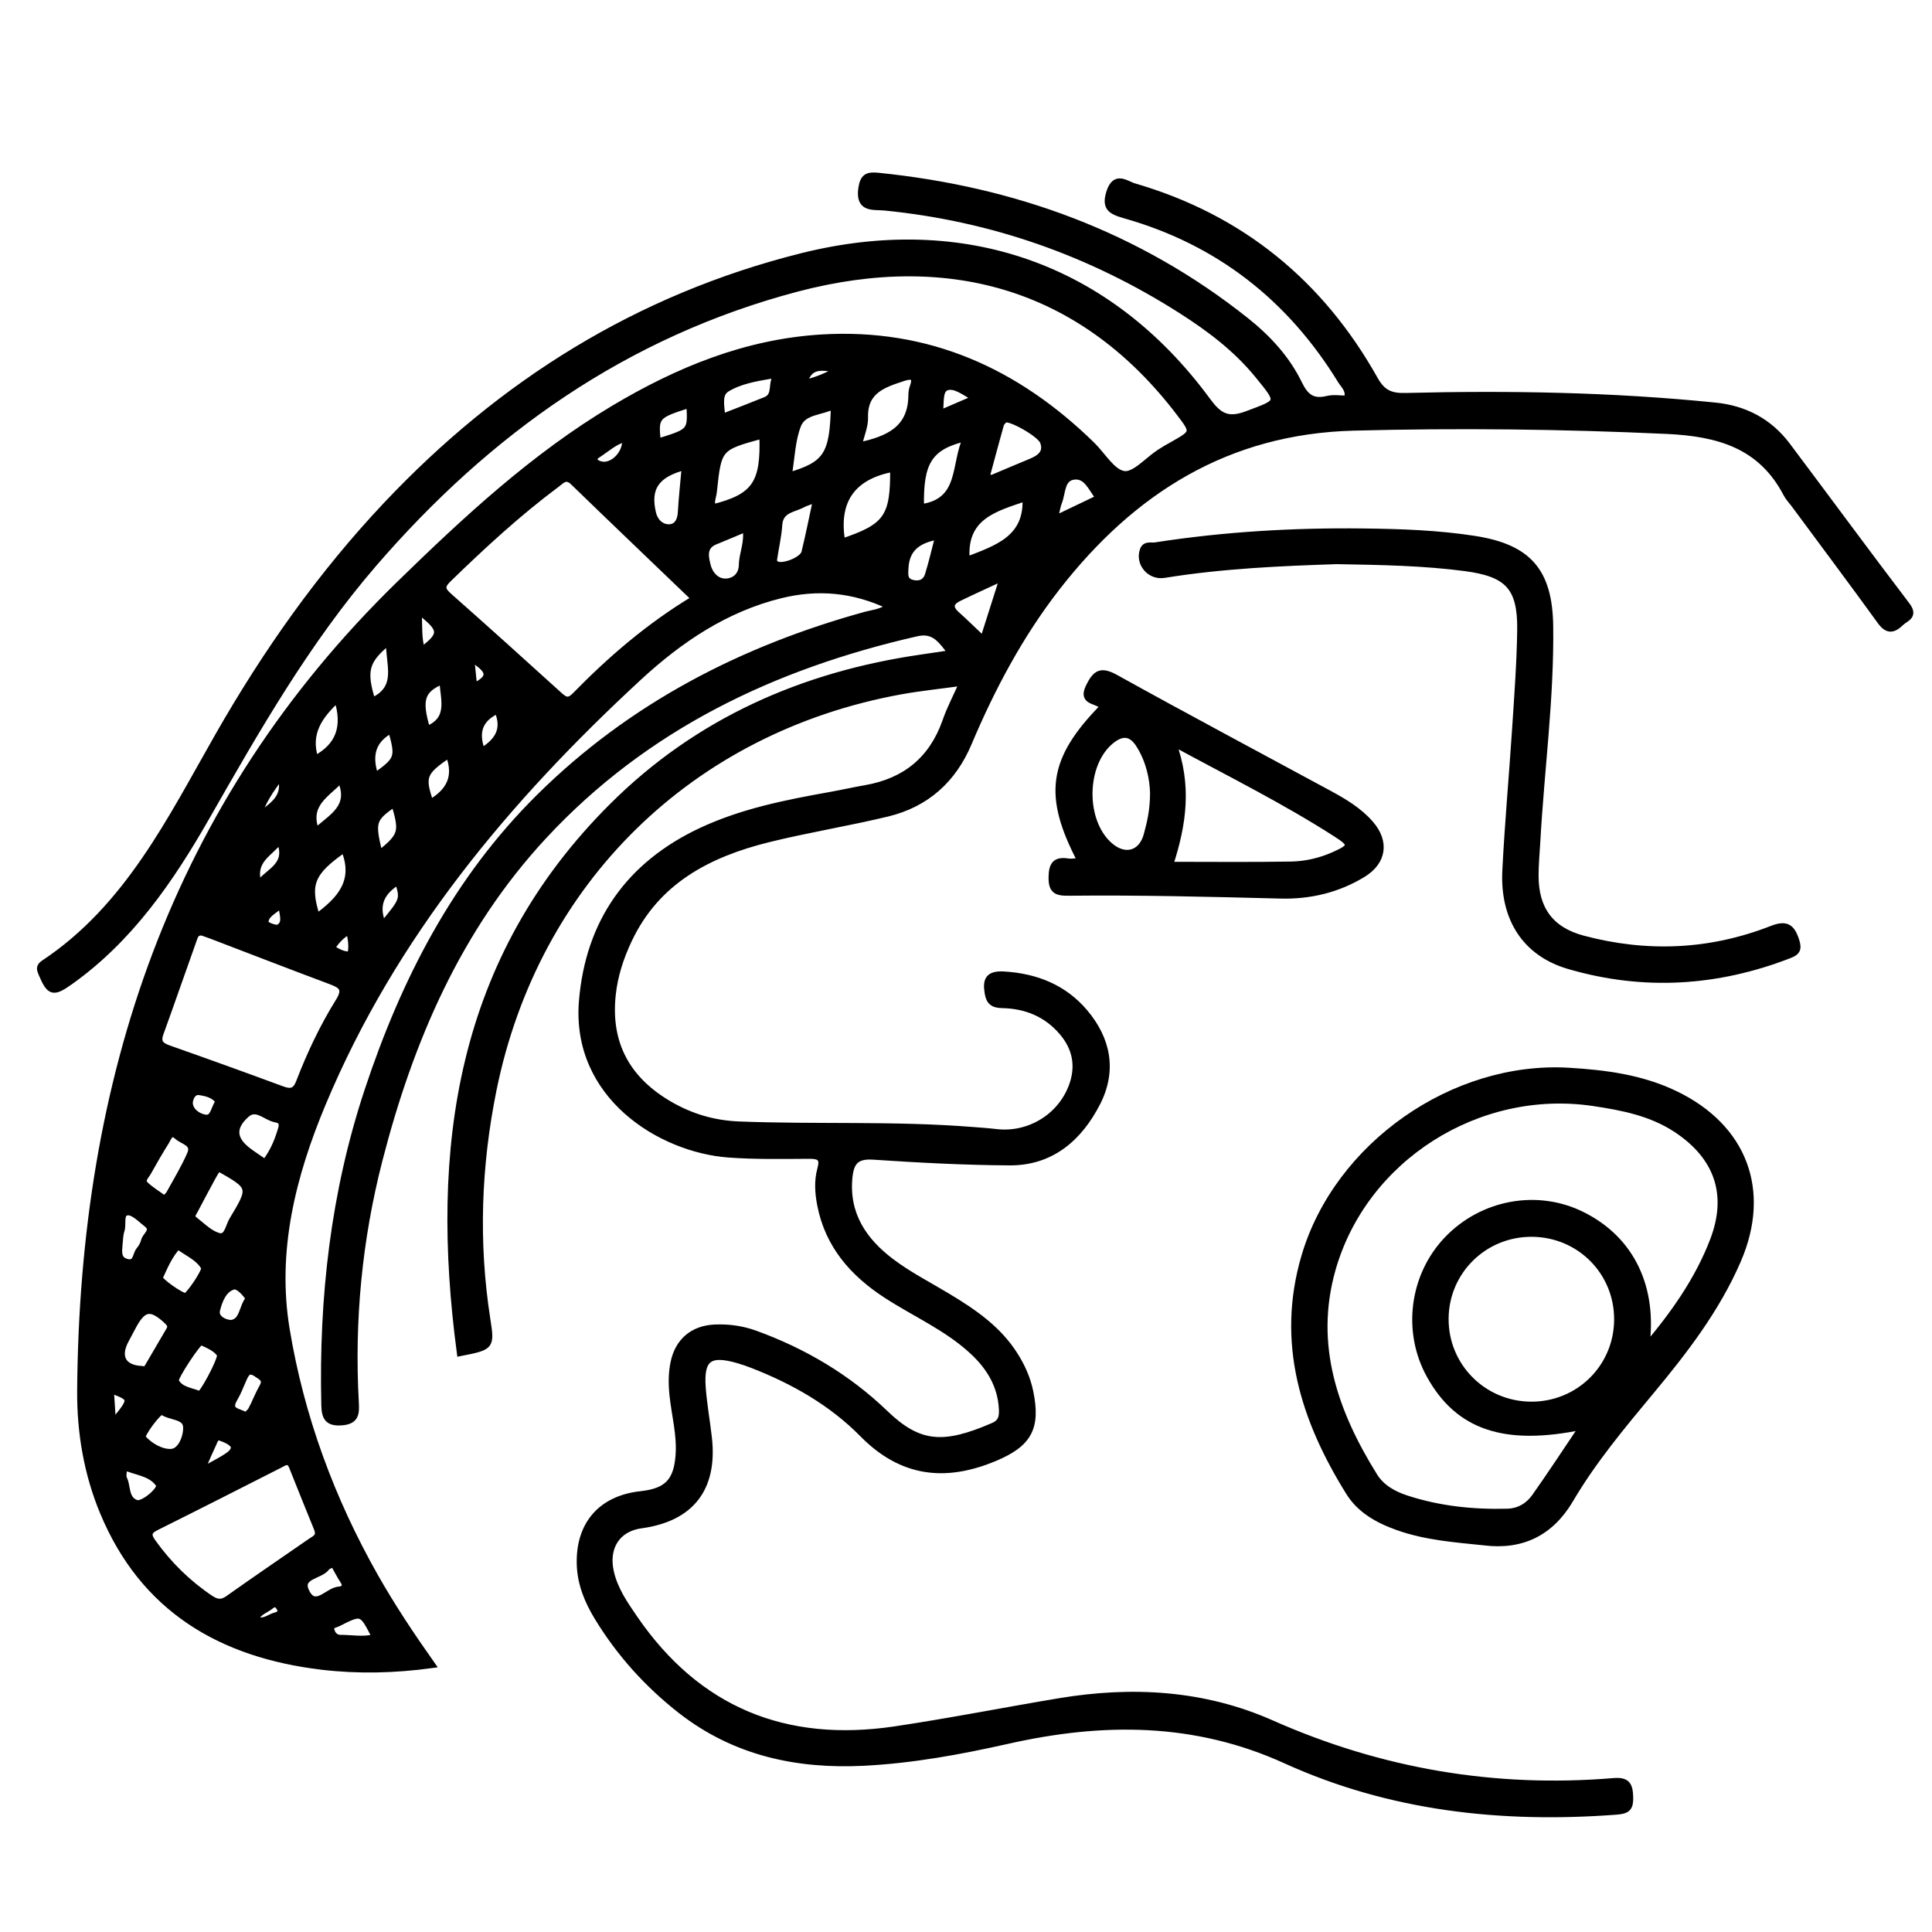 <?xml version="1.0" encoding="utf-8"?>
<!-- Generator: Adobe Illustrator 23.0.0, SVG Export Plug-In . SVG Version: 6.00 Build 0)  -->
<svg version="1.0" xmlns="http://www.w3.org/2000/svg" xmlns:xlink="http://www.w3.org/1999/xlink" x="0px" y="0px"
	 viewBox="0 0 3000 3000" style="enable-background:new 0 0 3000 3000;" xml:space="preserve">
<style type="text/css">
	.st0{stroke:#000000;stroke-width:10;stroke-miterlimit:10;}
</style>
<g id="Layer_1">
</g>
<g id="Layer_2">
	<g>
		<path class="st0" d="M1494.8,1059.8c-35.2,4.9-66.3,8-97,13.6c-325.7,59.6-566.3,295.1-631.9,619.4
			c-23.8,117.9-28.1,236.6-9.5,355.8c6.6,42.7,6.3,42.7-42,52.2c-42.3-317.6-2.1-611.1,236.5-848.9c132.5-132.1,295.9-204,480-230.6
			c14.6-2.1,29.3-4.3,46.5-6.9c-14.6-18.4-25.5-37.7-53.5-31.4c-222.9,50.7-422.1,145.4-579.9,315.5
			c-132.8,143.2-207.2,316.8-255.1,502.9c-31.7,123.4-43.8,249.4-36.7,376.8c0.9,16.7,0.4,28.4-21.6,30.1
			c-22.4,1.7-26.3-8.3-26.7-27.2c-3.8-166.2,14.6-329.1,67.1-487.6c56.7-171.1,137.2-328,266.9-456.2
			c142.7-141.1,314.8-229.7,506.8-282.6c11.3-3.1,23.8-3.5,36.6-13.4c-56-26.7-111.6-31.4-169.1-17.3
			c-85.7,21.1-156.8,69.1-220.2,127.6c-205.1,189.4-381.7,400.7-490.8,661.3c-47,112.3-76.6,229.2-56.4,351.4
			c22.5,136,69.8,264.2,138,384.5c26.2,46.1,55.5,90.2,88.1,136.4c-59,8-114.9,9.2-171,2.6c-156.5-18.7-277.3-89.2-339.9-240
			c-24.9-59.9-35.7-124.3-35.2-188.6c3.6-481.4,143.2-909.1,496.1-1252.8c103.1-100.4,208-197.9,332.3-272.1
			c99.6-59.4,205-102.7,322.1-109.9c165.8-10.2,303.5,52.3,420.3,166.6c16.5,16.1,31.3,42.7,49.7,45.4c16.5,2.4,36.7-21.6,55.4-33.8
			c6.2-4.1,12.7-7.8,19.2-11.4c34.8-19.6,34.8-19.5,11.2-50.5c-146-191.6-350.3-256.9-594.1-192.6
			C970.9,518.5,758,669.5,580.1,875.6c-103.6,120.1-181.5,256.6-259.6,393.3c-55.7,97.4-118.7,189.3-212.1,255.6
			c-25.9,18.4-31.2,16.8-43.6-12.4c-2.9-6.8-4.4-11.2,3.1-16.2c130.7-86.7,196.8-223.4,271-353.3c73.8-129.3,158.8-250,261-358.4
			c178.8-189.5,390.9-322.5,645.5-386.2c250.4-62.6,475.7,15.3,628.9,223.4c18,24.5,31.3,33.5,62.3,21.8
			c51.2-19.4,52.6-16.9,16.5-61c-33.4-40.9-74.9-72.2-119.2-100.4c-140.8-89.7-293.9-143.4-460.1-159.9c-17.4-1.7-40.9,3.7-36-29.5
			c2.7-18.1,9.5-20.7,25.2-19.2c211.7,21.4,404.1,91.4,571.7,224.7c33.9,27,63.3,58.8,82.2,97.7c10.3,21.2,21.4,29.7,44.4,24.1
			c9.6-2.3,20.3-0.4,30.5-0.4c4.5-13.4-4.9-20.5-9.7-28.4c-78.9-128.5-190-215.6-335.5-256.8c-21.4-6.1-31.6-11.5-23.5-36.2
			c9-27.3,25.6-11.9,38-8.3c165.7,48.2,289.6,149.7,373.6,299.5c12,21.5,25.1,26.7,48.2,26.1c160.4-4,320.6-1.3,480.4,14.9
			c45.8,4.6,83.8,24.5,111.7,61.5c62.1,82.7,123.3,166,185.9,248.3c13,17.1-1.9,19.8-9.5,27.2c-11.2,10.9-20.3,13-31.3-2.2
			c-44.2-61.1-89.5-121.4-134.3-182.1c-3.9-5.2-8.6-10-11.6-15.7c-39.4-75.9-106-94.6-186-98.3c-162.2-7.5-324.1-9.4-486.4-5.1
			c-196,5.2-343.3,97.9-460.3,248.1c-57.6,74-101.2,156.1-137.6,242.2c-24.1,57.1-66,94.5-126,109c-61.4,14.8-124,24.8-185.3,40
			c-92.5,23-173,64.6-216.3,156.5c-12.8,27.1-22,55.2-25.2,85.3c-8.1,76.3,23,131.9,88,169.9c33.4,19.5,68.8,30.1,108.4,31.7
			c120.2,4.7,240.6-1,360.6,8.4c13,1,26,1.9,38.9,3.4c50.6,5.9,99.6-23.5,117.5-71.4c11.4-30.5,6.3-58.8-14.7-83.7
			c-24.4-28.9-56.6-42-93.6-42.7c-13.9-0.3-19.9-4.7-22.2-18.3c-3.5-20.7,1.1-30,25-28.6c50,3.1,93,20.2,125.4,58.5
			c35.7,42.2,44.8,90.7,19.3,140.5c-27.9,54.4-71.2,92.4-135.8,92.1c-70.8-0.4-141.6-4.2-212.2-8.9c-26.2-1.7-34.6,8.6-37,32.1
			c-5.8,57.6,22.3,98.9,65,131.2c27.3,20.7,58.4,36.5,87.9,54.3c40.2,24.2,78.5,50.3,104.2,91.1c11.1,17.5,19.4,36.2,23.6,56.4
			c11.8,56.6-2.3,81.2-55.2,103.3c-76.6,32-143.9,24.3-204.5-37.2c-48.2-49-107.6-82.7-171.7-107.6c-6.9-2.7-14-5.1-21.1-7.2
			c-45.6-13.4-59.6-2.9-56,43.5c2,26,6.7,51.7,9.6,77.6c8.6,78-27.7,124.5-105,135c-36.9,5-56.1,34.2-47.2,73.1
			c6.1,26.8,21.4,49.1,36.8,71.5c98.3,143.4,234.8,198.1,404.4,172.9c85.6-12.7,170.5-29.6,255.8-43.8
			c112.7-18.7,223.6-12.6,329,34.1c169.8,75.3,346.6,105.3,531.2,90c20.6-1.7,24.9,5.4,25.5,24.1c0.5,17-3.7,21.4-21,22.7
			c-177.6,13.4-350.5-5.2-513.8-79.4c-141-64.1-284.4-63.7-431.7-30.5c-73.5,16.5-147.8,30.2-223.4,34
			c-103.8,5.2-200.3-15.7-283.8-80.8c-51.7-40.4-95.2-88.6-129.4-144.8c-15.2-25-26.2-51.4-27.3-81.2
			c-2.2-62.4,32.5-102.9,94.5-109.6c41.2-4.5,56.3-20.5,59-62.3c2-31.1-6.3-61-9.5-91.5c-1.8-16.9-1.9-33.4,1.4-50
			c6.7-33.7,29.7-53.5,64.1-55c21.6-0.9,42.4,2,63,9.5c75.5,27.5,143.4,67.7,201.2,123.3c52.6,50.7,90.9,53.2,168.1,19.7
			c13.7-5.9,14.2-15.9,13.6-27.2c-2.1-35.5-19-63.7-44.3-87.5c-39.8-37.6-90.1-59.1-135.3-88.5c-51.9-33.7-90.3-77.3-102.5-140.2
			c-3.6-18.6-4.8-37.3,0.2-55.4c4.7-16.9-0.9-21.1-17.1-21c-41.9,0.2-84,1.1-125.8-2c-105.6-7.9-239.6-90.8-227.2-238.3
			c10.3-122.1,72.6-211,184.3-263.6c63.8-30,132.3-43.5,201.1-55.8c18.3-3.3,36.5-7.4,54.8-10.6c61.3-10.7,103-44.4,124-103.7
			C1474.8,1101.1,1484.4,1083,1494.8,1059.8z M1078.6,929.6c-63.9-61.4-126.4-121-188.4-181.1c-11.4-11-18-2.4-25.9,3.5
			c-59.8,44.6-114.5,95-167.9,146.9c-12.3,11.9-9.8,17.5,1.4,27.4c57.1,50.5,113.8,101.6,170.3,152.9c8.7,7.9,14.4,11.6,24.8,1
			C948.3,1023.6,1008,972,1078.6,929.6z M313.8,1447.7c-10.4-0.7-11.5,7-13.6,12.6c-17.2,48-33.8,96.2-51.2,144.2
			c-5.3,14.6,1.2,19.5,13.8,23.9c58.6,20.6,117,41.7,175.2,63.2c13.6,5,21.1,3.5,26.8-11.6c16.7-43.4,36.6-85.5,61.1-124.9
			c12.9-20.7,3.6-25.6-13.4-32c-61.6-23-122.9-46.8-184.3-70.3C323,1450.9,317.8,1449.1,313.8,1447.7z M494,2379.1
			c-0.5-1.8-0.8-3.7-1.5-5.4c-12.9-31.9-26-63.8-38.6-95.8c-5.1-13-12.4-7-19.8-3.2c-63.8,32.4-127.6,64.9-191.7,96.8
			c-12.8,6.4-13,12.5-5.2,23.3c24.7,34.5,54.3,63.7,89.5,87.3c9.6,6.4,17.3,7.8,27.7,0.4c42.5-30.2,85.6-59.4,128.4-89.1
			C487.9,2389.9,494.7,2387.4,494,2379.1z M1387.2,727.6c-63.8,11.6-90.8,50.2-79.7,113.8C1377.2,818.2,1387.9,802.9,1387.2,727.6z
			 M1184.1,675.9c-68.6,18.8-68.6,18.8-76,88c-0.9,8-5.3,15.9-0.8,24.1C1172.4,771.7,1186.9,750.5,1184.1,675.9z M1333.2,692.1
			c46.1-9.7,81.7-25.6,82.3-77.8c0-4.6,0.6-9.4,2.2-13.6c5.6-15.4-0.7-18.6-14.2-14.2c-30.8,10.1-61.9,19.3-60.6,62.1
			C1343.2,661.8,1337.1,675.3,1333.2,692.1z M338.8,1813.4c-2.9,4.6-5.9,9.1-8.5,13.9c-9.3,17.1-18.5,34.3-27.5,51.5
			c-2.5,4.7-7.3,10.4-1.4,14.9c12.5,9.6,24.7,22.6,39,26c12.6,3,14.7-15.7,20.5-25.3C391.6,1843.3,391.4,1843.2,338.8,1813.4z
			 M1531.2,742.6c7.2-0.5,9.2-0.2,10.8-0.8c19.7-8.2,39.2-16.7,59-24.8c14.1-5.8,25.2-14.3,18.9-31c-4.8-12.8-53-39.2-59.6-34.6
			c-2.8,2-5.7,5.3-6.6,8.5C1546.2,686.4,1539.2,713.1,1531.2,742.6z M1224.5,738.8c59.4-17.3,69-32.8,70.7-109
			c-19.5,10.5-47.6,8-56.3,30.5C1229.8,683.7,1229.2,710.5,1224.5,738.8z M1500.8,869.8c46.8-18.2,95.2-33,91.9-96.7
			C1545.8,789.2,1494.9,801.3,1500.8,869.8z M220.4,2126.1c5.8,2,8.1-1.9,10.5-6c10.6-18.3,21.4-36.6,32.1-54.9
			c3.4-5.9,1-9.7-3.7-14.1c-24.6-23-36.8-21.4-52.5,7.8c-3.9,7.3-7.8,14.6-11.7,22C181.1,2107.1,191.1,2124.8,220.4,2126.1z
			 M1429.8,787.9c65.7-8.7,51-66.8,70.5-108C1442.8,693.2,1428.2,717.2,1429.8,787.9z M1267.6,775.1c-10.8,4.1-16.3,5.4-21.1,8
			c-14.5,7.9-35.2,7.9-36.8,32c-1.2,18.4-5.7,36.5-8.2,54.8c-0.3,1.9,1.8,5.1,3.7,6.2c9.7,5.9,41.3-6.3,44.2-18.1
			C1255.7,832.3,1260.9,806.2,1267.6,775.1z M255.4,1861.8c3.1-3.4,6.1-5.6,7.7-8.5c11.1-20.2,23.1-40,32.3-61
			c7.8-17.7-11.4-19.8-19.9-27.6c-10.9-10-13.9,1.9-17.7,8c-9.8,15.6-19.1,31.6-28,47.7c-3.3,5.9-11.3,12.5-3.9,19.4
			C234.6,1847.9,244.9,1854.1,255.4,1861.8z M411.6,1805.2c11.1-14.5,18-29.6,23.1-45.6c2.8-8.9,7.6-19.3-6.8-21.8
			c-15.3-2.7-29.8-21.4-45.5-7.2c-22.8,20.5-20.4,39.2,4.1,57.3C394.6,1793.9,403.1,1799.4,411.6,1805.2z M1063.6,724.7
			c-45.1,11.7-59.1,33.2-49.9,72.2c3,12.9,12.6,22.2,24.9,22.2c12.2,0,18.2-10.1,18.9-23.2C1058.8,772.9,1061.4,749.9,1063.6,724.7z
			 M534.4,1318.6c-51.5,35.9-58.8,54.2-42.5,105.3C527.2,1398,555.3,1368.8,534.4,1318.6z M1158.1,820.8
			c-17.1,7.1-32.3,13.7-47.7,19.9c-19.7,7.9-14.8,25.7-11.6,38.3c3.2,12.4,13.8,25.7,29.7,24.3c14.1-1.2,23.5-11,23.8-26.3
			C1152.6,859.4,1161.6,842.9,1158.1,820.8z M1557.5,896.6c-26.7,12.4-47.8,21.9-68.5,32c-13,6.3-15.8,14.6-3.8,25.4
			c13.7,12.3,26.8,25.2,41.6,39.2C1536.8,961.7,1546.2,932.1,1557.5,896.6z M342.1,2103.5c-6.2-9.8-18.3-14.7-29.8-19.9
			c-3.7-1.7-42.2,55.8-39.6,60.9c7.5,14.6,24.1,14.9,37.1,20.6C313.7,2166.9,342.9,2113.3,342.1,2103.5z M276.3,1934.7
			c-13.4,14.4-20.7,32-28.5,49.1c-2,4.4,33.8,29.6,40.4,29c5-0.4,31.9-39.7,29-44.7C308.4,1952.4,291.3,1946.1,276.3,1934.7z
			 M1121.1,647.9c23.6-9.2,45.7-17.7,67.7-26.6c14.2-5.7,10.2-20.2,13.6-31c0.9-2.8,0.2-8.2-5.5-7.2c-23.8,4.1-48.3,8.2-68.6,20.7
			C1114.9,612.2,1120.2,630.6,1121.1,647.9z M251.6,2191.5c-6.6,0.3-33.6,37.4-30.3,41.1c11.8,13.6,30.5,23.5,45.2,22.2
			c15.6-1.4,23.8-25.8,22.8-39.4C288.1,2197.7,262.9,2201,251.6,2191.5z M1637.5,806.2c26-12.4,46.7-22.3,69-33
			c-11.6-14.4-18.5-35.2-38-33.5c-20.8,1.8-18.4,24.9-24.3,39.8C1641.6,786.2,1640.6,793.5,1637.5,806.2z M185.3,1932.4
			c-0.9,11.3-2.9,23.5,11.6,27.4c15.2,4.1,13.5-11.8,19.4-18.6c3.5-4.1,6.4-9.4,7.7-14.6c2-8.6,16.8-16,3.8-26.1
			c-9.4-7.3-20.4-19.2-29.8-18.3c-12.3,1.1-6.4,18.4-9.6,28.3C186.1,1917.3,186.2,1925,185.3,1932.4z M523.8,1085.6
			c-28.1,25.9-47.3,53.2-34.4,92.8C527.5,1158.2,537,1127.2,523.8,1085.6z M1457.2,832.7c-32.3,5.5-49.8,19.3-51.5,49
			c-0.6,10.8-2,20.6,11.5,23.8c11.6,2.7,20.6-1.7,24-12.7C1447.1,873.8,1451.5,854.4,1457.2,832.7z M578,1088.5
			c45.1-20.6,24.9-58.3,26.4-92.9C567.5,1025.3,563.3,1041.3,578,1088.5z M1021.1,686.2c52-16,52-16,49.7-58
			C1018.3,644.8,1017,646.3,1021.1,686.2z M517.9,2428.1c-5.8,2.9-9.1,3.6-10.5,5.5c-9.6,14.1-44.3,12.7-32,38
			c14.2,29.1,33.8-2.3,51.4-3c5.4-0.2,12.5-4.5,6.6-13.5C527.7,2446.4,523,2437,517.9,2428.1z M696.9,1171.7
			c-40.1,27.3-42.6,34.1-28.7,74.8C697.2,1229.7,710.6,1206.6,696.9,1171.7z M589.1,1326c35.1-28.6,36.6-33.9,23.3-78.4
			C578.2,1271.5,576.9,1275.7,589.1,1326z M382.1,2198.1c2.8-3,6.5-5.7,8.4-9.3c6-11.4,10.5-23.6,16.9-34.8
			c6.9-12.1-0.9-15.4-9.1-20.9c-12.2-8.3-16.1-1-20.3,8.4c-4.5,10.1-8.4,20.6-14,30.1C351.8,2192.2,370.7,2191.2,382.1,2198.1z
			 M687.3,1057.1c-33.3,13.7-38,29.5-24.2,75.4C701.6,1117.1,688.7,1085.5,687.3,1057.1z M528.9,1210.6
			c-21.4,23-54.4,37.9-38.1,80.2C514.3,1268.6,548.1,1254.1,528.9,1210.6z M191.4,2294.4c7.4,12,2,33.2,20.2,39.7
			c10.7,3.8,40-21.9,35.5-28.8c-10.5-16.2-30.2-18.8-46.9-24.8C190.7,2277,191.6,2286.5,191.4,2294.4z M386.6,2016.3
			c-6.2-9.4-17-21-24.4-18.8c-15.4,4.6-22,22.5-25.5,36.7c-3.6,14.8,16.5,21.6,23.7,20.2C377.4,2051.1,375.6,2029.7,386.6,2016.3z
			 M582.7,1205.1c35.8-25.6,36.9-28.8,24.8-71.8C578.5,1148.9,571.6,1172.5,582.7,1205.1z M582.7,2542.5
			c-20.7-40.8-20.6-40.7-57.6-22c-5.4,2.7-13.7,2.8-10.4,12.2c2.2,6.5,6.8,10.9,14.3,10.9C546.1,2543.5,563.4,2547.3,582.7,2542.5z
			 M748.3,1166.3c24.8-15.1,37-34,24.2-63.2C743.7,1116.4,737.5,1137.6,748.3,1166.3z M594.5,1435.8c32-38.4,32.2-39.1,23.6-67
			C593.3,1384.2,581.3,1404,594.5,1435.8z M339.7,1710.4c-7.2-10.8-19.6-13.3-30.1-14.9c-11.4-1.7-15.9,12.6-15.1,18.9
			c1.5,12.5,15.3,20.8,25.5,21.5C331.8,1736.9,332.4,1720.3,339.7,1710.4z M315.8,2276.1c1.5,1.3,2.9,2.5,4.4,3.8
			c12-6.8,24.5-12.7,35.6-20.7c4.1-3,11.1-10.1,5.7-16.3c-4.5-5.2-12.2-8.2-19-10.6c-7.3-2.6-9.1,4.4-11.3,9.2
			C325.8,2252.9,320.9,2264.5,315.8,2276.1z M401.5,1373c16.4-21.1,48.6-28.9,32.9-67.8C418.5,1325.9,389.9,1335.8,401.5,1373z
			 M1514.5,618.4c-17.2-9.6-32.2-22-45.1-16.9c-11.6,4.6-7.9,24.1-10.4,40.8C1478.2,634,1494.5,627,1514.5,618.4z M970.8,680.9
			c-16.5,4.5-28.8,16.1-42.5,25c-10.9,7-4.1,12.9,3.5,15.2C951,726.9,973.8,703.5,970.8,680.9z M649.5,948.2
			c2,23.4-0.6,42.3,5.6,61.5C687.9,984.8,687.7,977.3,649.5,948.2z M399.9,1269.8c17.4-17.2,46.6-27.4,36.2-64.4
			C419.7,1226.6,406.5,1246.3,399.9,1269.8z M171.8,2158.3c1.2,18.1,2.1,33.2,3.3,51.3C206.6,2171.7,206.6,2171.3,171.8,2158.3z
			 M1248.4,595.7c21.9-6.4,39.5-12.5,54.8-24.2C1284.4,574.6,1257.8,559,1248.4,595.7z M542.2,1445.5c-12.2,6.8-20.3,15.8-27.3,26.8
			c9.7,5.6,18.1,11.1,29.5,10.1C547.1,1470.2,545.7,1458.7,542.2,1445.5z M731.4,1021.6c1.8,17.6,3.1,30.5,4.5,44.3
			C771.1,1049,753.3,1037.1,731.4,1021.6z M437,1404.2c-12.5,11.5-25.7,15.8-25,29.1c0.2,3,16.7,9.7,21,7
			C445.1,1432.9,438.5,1420.3,437,1404.2z M709.6,1282.6c-18.2,11.1-36.7,22-37.9,47C684.3,1313.9,697,1298.3,709.6,1282.6z
			 M396.8,2514.1c12.4,7,21.3-3,31.4-5.5c5.6-1.4,10.1-4.7,6.1-11.9c-3.3-5.9-7.8-8-13.2-3.5C413,2500.1,401.1,2502.6,396.8,2514.1z
			"/>
		<path class="st0" d="M2304.2,2394.6c-45-4.7-90.2-7.9-133.7-23.4c-31-11-58.7-26.6-75.7-54c-70.3-112.9-108.4-232.5-69-366.3
			c50.7-172.1,231.1-298.5,410.1-287.9c57.1,3.4,113,10.7,165.2,35.8c106.6,51.2,144.2,149.6,97.4,258.1
			c-32.8,76-82.9,141-135.4,204.1c-44.6,53.7-89.4,107.2-124.9,167.6C2408,2379.7,2363.5,2402.1,2304.2,2394.6z M2556,2091.5
			c42.6-50.2,80.8-103.8,104.5-166c26.9-70.9,6.5-129.4-57-171.6c-39.2-26-83.7-34.6-129-41.4c-179-26.7-356.7,85.6-405.7,258.9
			c-33.1,117.3,3.8,222.1,65.3,320.8c11,17.7,29.5,28.2,49.5,34.7c51,16.7,103.6,22.2,157,20.8c18-0.5,32.8-9.3,42.7-23.3
			c25-35.3,48.7-71.6,74.2-109.5c-121.1,25.4-193.2,0.7-237.5-79.5c-37.4-67.7-26.5-153.8,26.6-210c54.7-57.8,140.6-73.7,210.4-38.7
			C2533.2,1924.7,2568.9,1999.6,2556,2091.5z M2379.1,1915.5c-74.2-0.6-134.1,58.1-134.7,131.8c-0.6,73.8,58.4,133.5,132.5,134.2
			c74.2,0.6,133.9-57.9,134.5-131.9C2512,1975.5,2453.3,1916.1,2379.1,1915.5z"/>
		<path class="st0" d="M2075.6,871c-84.5,2.8-176.6,6.6-267.9,21.4c-22,3.6-40-17.6-32.8-38.1c3.4-9.7,12.6-6.1,19.1-7.1
			c107-16.6,214.7-22.9,323-21.6c57.8,0.7,115.4,2.6,172.6,11.5c83.6,13,116.1,50,117.2,135.1c1.5,112-13.8,223-20,334.5
			c-1,17.7-2.7,35.3-2.7,53c-0.1,52.2,23.7,84.6,73.8,98c99.2,26.4,197.5,22.3,293.2-15.1c22.5-8.8,30.9-3.3,37.8,17.9
			c4.3,13.3,1.5,18-10.5,22.6c-112.3,43.6-226.8,50.5-342.3,16.7c-67.3-19.7-102-73.5-98.3-147.9c3.7-73.5,10.4-146.8,15.2-220.2
			c3.3-51.1,7.2-102.3,7.9-153.5c0.8-66.6-19.6-87.5-85.4-96.3C2211.8,873.5,2147.6,872.2,2075.6,871z"/>
		<path class="st0" d="M1678.2,1337.1c-53.9-102.4-45.4-157.5,33.9-238.7c-4-12.6-34.4-5.3-21.1-32.2c10.3-20.8,18.3-26.4,41.1-13.8
			c109.7,60.9,220.6,119.8,331,179.6c23.8,12.9,47.1,26.6,65.1,47.4c24.1,27.9,19.7,58.5-11.7,77.8c-39.2,24.1-83,34.3-128,33.1
			c-109.9-2.8-219.8-5.6-329.8-4.4c-18.8,0.2-25.8-3.6-25.5-24.1c0.3-20.1,6.6-26.8,25.8-23.7
			C1664.2,1338.9,1669.8,1337.6,1678.2,1337.1z M1821.3,1153.2c24.3,65.8,16.4,125.7-4.7,190c65.4,0,126.8,0.7,188-0.4
			c23.2-0.4,46-5.7,67.5-15.4c27.1-12.2,28.5-16.2,2.9-32.5C1995.4,1243.7,1910.6,1201.6,1821.3,1153.2z M1790.8,1231.6
			c-0.5-21.8-5.9-49.8-21.8-75c-11.9-19-26.2-20.7-43.9-6.2c-44,36-45.2,125.5-1.5,163c23.5,20.2,49.3,12.6,57.3-16.8
			C1786,1277.7,1790.7,1258.8,1790.8,1231.6z"/>
	</g>
</g>
</svg>
